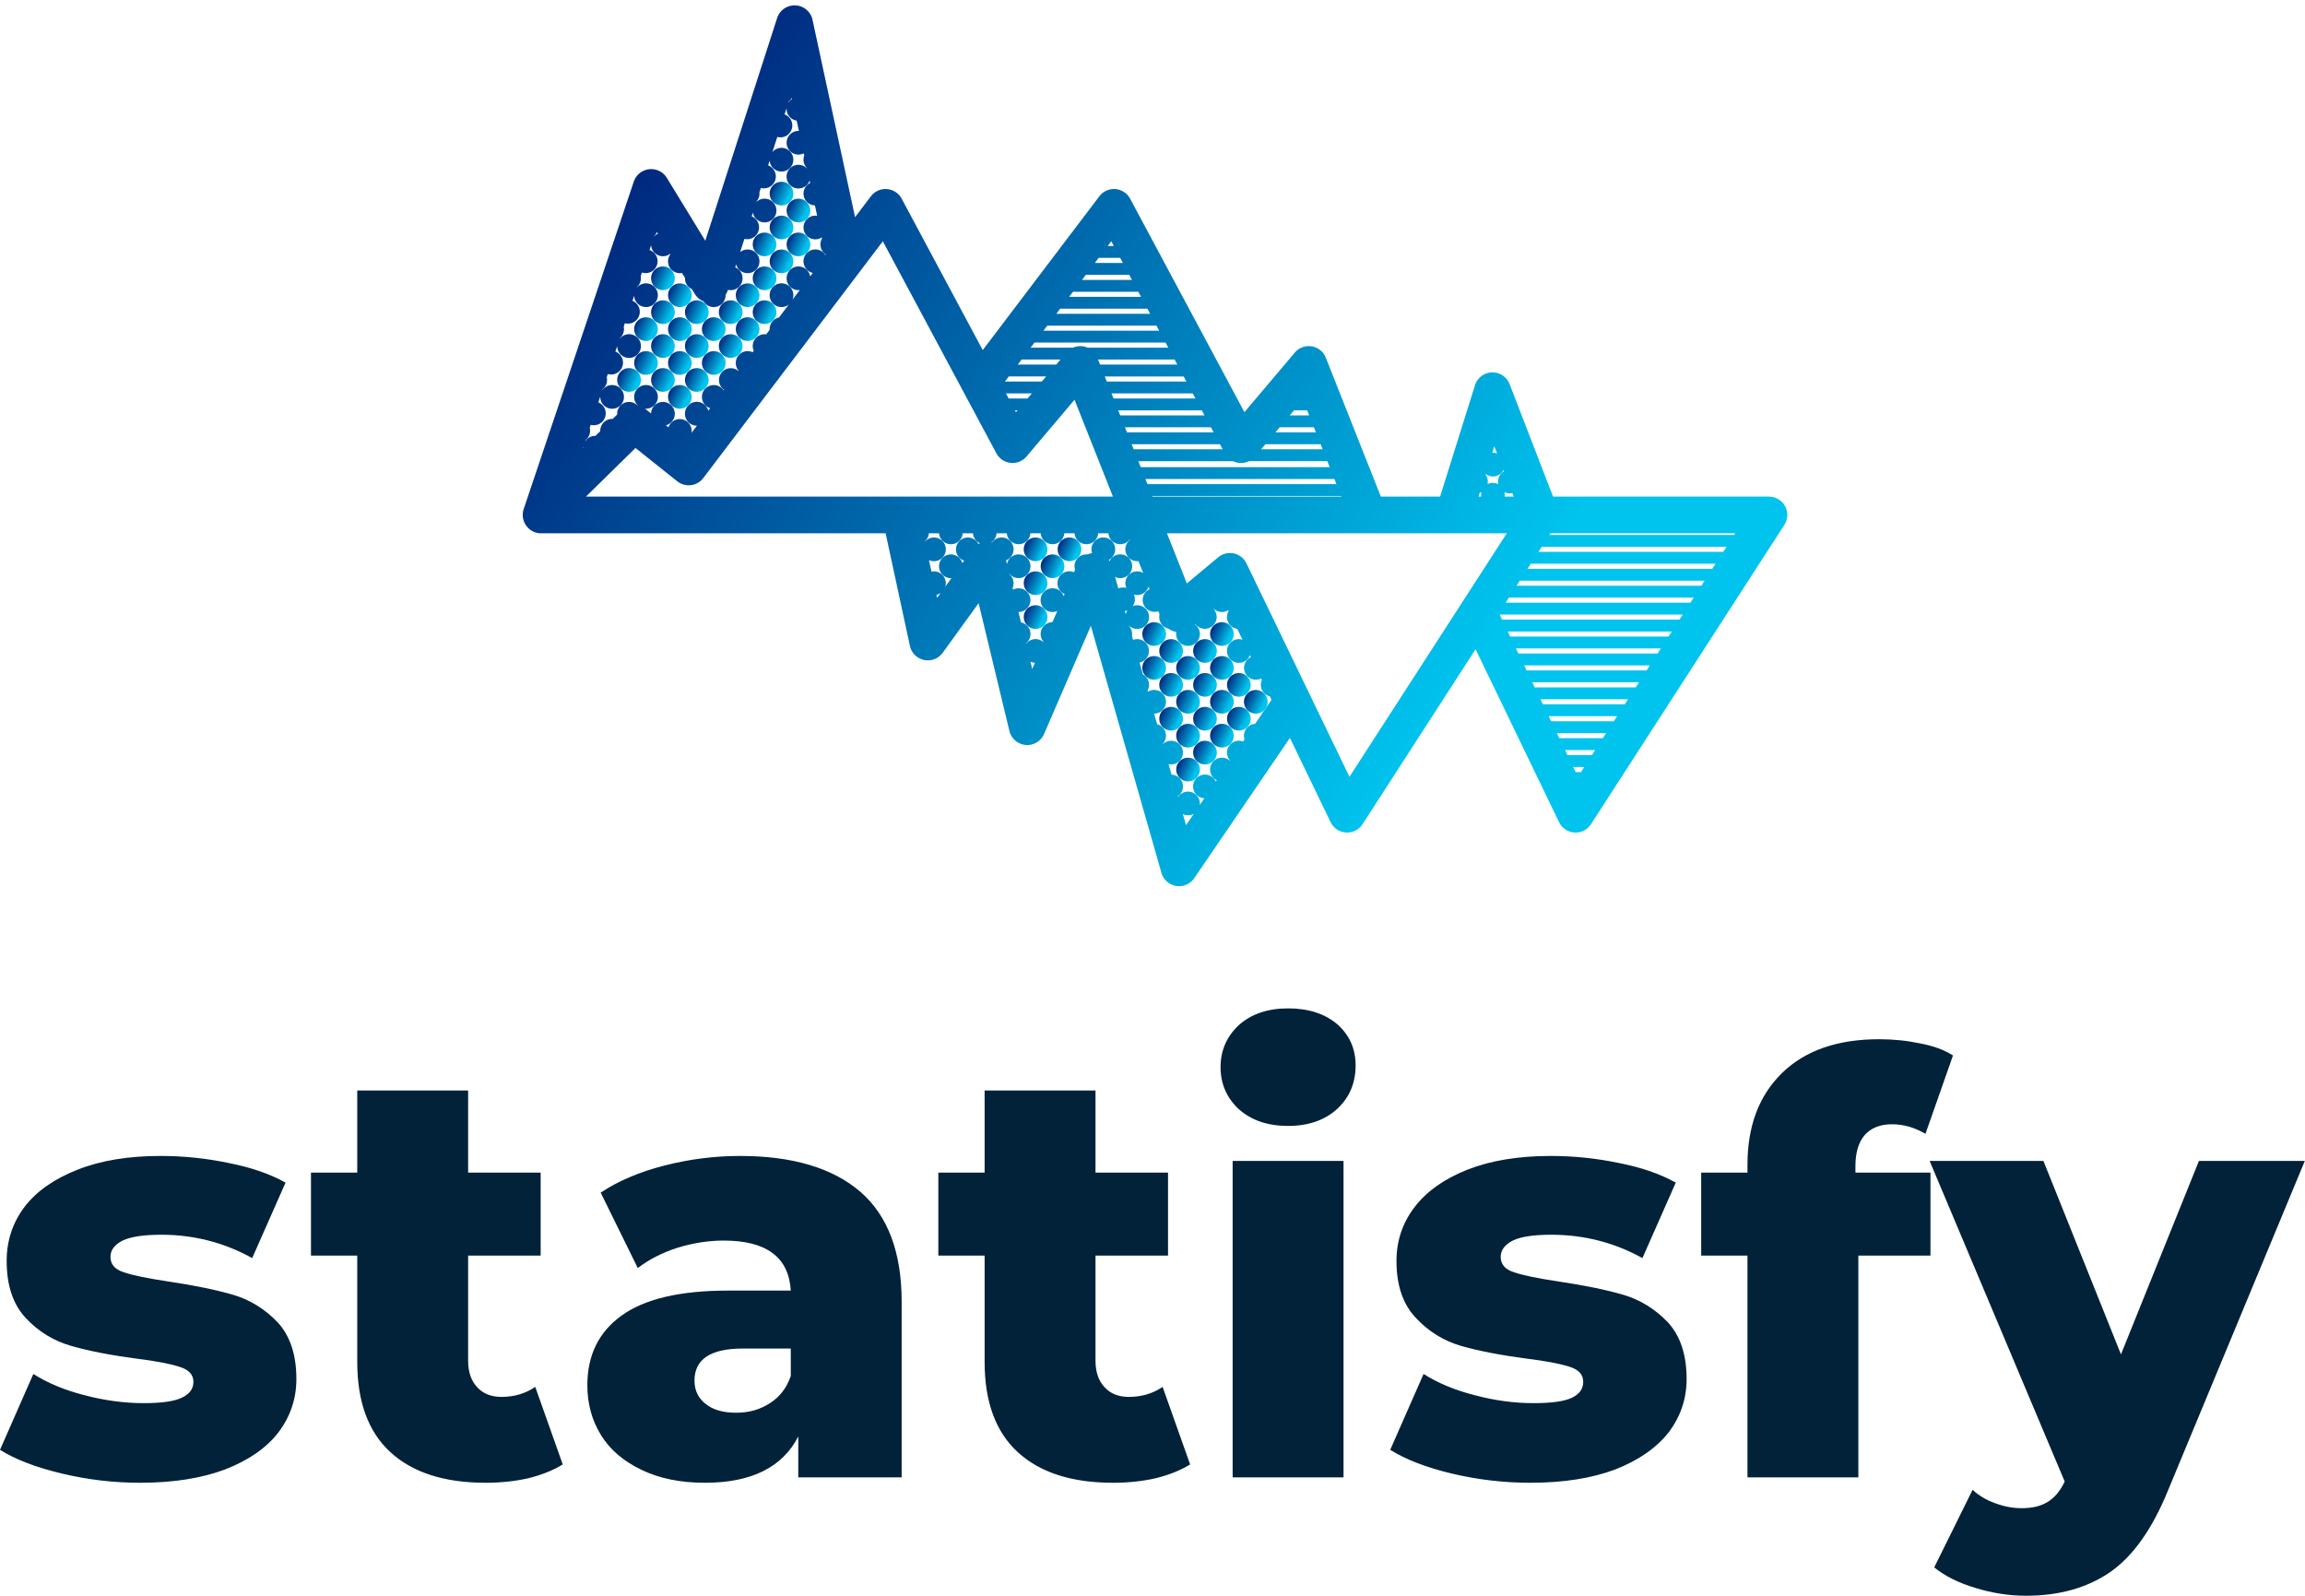 <svg data-v-d3f97b9e="" xmlns="http://www.w3.org/2000/svg" viewBox="0 0 235.444 163"><!----><!----><!----><g data-v-d3f97b9e="" id="0fc08d62-27a2-417d-9c38-6e68d43a6539" fill="#022239" transform="matrix(4.258,0,0,4.258,-1.065,93.206)"><path d="M3.61 13.68L3.61 13.68Q2.66 13.68 1.74 13.46L1.74 13.46L1.74 13.46Q0.81 13.24 0.25 12.89L0.25 12.89L1.05 11.07L1.05 11.07Q1.57 11.40 2.28 11.58L2.28 11.58L2.28 11.58Q3.00 11.77 3.70 11.77L3.70 11.77L3.70 11.77Q4.34 11.77 4.61 11.64L4.61 11.64L4.61 11.64Q4.89 11.51 4.89 11.26L4.89 11.26L4.89 11.26Q4.89 11.00 4.56 10.90L4.56 10.90L4.56 10.90Q4.23 10.79 3.51 10.70L3.51 10.70L3.51 10.70Q2.60 10.58 1.97 10.40L1.97 10.40L1.97 10.40Q1.33 10.22 0.87 9.73L0.87 9.73L0.87 9.73Q0.41 9.24 0.41 8.36L0.41 8.36L0.41 8.36Q0.41 7.63 0.84 7.06L0.84 7.06L0.84 7.06Q1.27 6.50 2.11 6.17L2.11 6.17L2.11 6.17Q2.94 5.84 4.10 5.84L4.10 5.84L4.10 5.84Q4.93 5.84 5.74 6.01L5.74 6.01L5.74 6.01Q6.55 6.17 7.10 6.48L7.10 6.48L6.30 8.29L6.30 8.29Q5.29 7.73 4.12 7.73L4.12 7.73L4.12 7.73Q3.49 7.73 3.19 7.87L3.19 7.87L3.19 7.87Q2.90 8.02 2.90 8.26L2.90 8.26L2.90 8.26Q2.90 8.53 3.22 8.63L3.22 8.63L3.22 8.63Q3.54 8.74 4.28 8.85L4.28 8.85L4.28 8.85Q5.22 8.99 5.84 9.17L5.84 9.17L5.84 9.17Q6.45 9.35 6.91 9.83L6.91 9.83L6.91 9.83Q7.36 10.32 7.36 11.19L7.36 11.19L7.36 11.19Q7.36 11.90 6.93 12.47L6.93 12.47L6.93 12.47Q6.50 13.03 5.65 13.36L5.65 13.36L5.65 13.36Q4.80 13.68 3.61 13.68L3.61 13.68ZM13.09 11.38L13.75 13.24L13.75 13.24Q13.41 13.45 12.93 13.57L12.93 13.57L12.93 13.57Q12.45 13.68 11.90 13.68L11.90 13.68L11.90 13.68Q10.42 13.68 9.62 12.95L9.62 12.95L9.62 12.95Q8.82 12.22 8.82 10.78L8.82 10.78L8.82 8.23L7.71 8.23L7.71 6.24L8.82 6.24L8.82 4.27L11.48 4.27L11.48 6.24L13.22 6.24L13.22 8.23L11.48 8.23L11.48 10.75L11.48 10.75Q11.48 11.16 11.70 11.39L11.70 11.39L11.70 11.39Q11.91 11.62 12.28 11.62L12.28 11.62L12.28 11.62Q12.74 11.62 13.09 11.38L13.09 11.38ZM18.00 5.84L18.00 5.84Q19.89 5.84 20.89 6.70L20.89 6.70L20.89 6.70Q21.88 7.56 21.88 9.34L21.88 9.34L21.88 13.55L19.40 13.55L19.40 12.57L19.40 12.57Q18.83 13.68 17.16 13.68L17.16 13.68L17.16 13.68Q16.28 13.68 15.64 13.37L15.64 13.37L15.64 13.37Q14.99 13.06 14.67 12.54L14.67 12.54L14.67 12.54Q14.34 12.01 14.34 11.34L14.34 11.34L14.34 11.34Q14.34 10.26 15.16 9.67L15.16 9.67L15.16 9.67Q15.99 9.07 17.71 9.07L17.71 9.07L19.22 9.07L19.22 9.07Q19.15 7.87 17.61 7.87L17.61 7.87L17.61 7.87Q17.07 7.87 16.51 8.04L16.51 8.04L16.51 8.04Q15.95 8.22 15.55 8.53L15.55 8.53L14.66 6.72L14.66 6.72Q15.29 6.30 16.19 6.07L16.19 6.07L16.19 6.07Q17.09 5.84 18.00 5.84L18.00 5.84ZM17.91 12.00L17.91 12.00Q18.37 12.00 18.72 11.77L18.72 11.77L18.72 11.77Q19.07 11.55 19.22 11.12L19.22 11.12L19.22 10.46L18.07 10.46L18.07 10.46Q16.91 10.46 16.91 11.23L16.91 11.23L16.91 11.23Q16.91 11.58 17.18 11.79L17.18 11.79L17.18 11.79Q17.44 12.00 17.91 12.00L17.91 12.00ZM28.14 11.38L28.80 13.24L28.80 13.24Q28.46 13.45 27.98 13.57L27.98 13.57L27.98 13.57Q27.50 13.68 26.95 13.68L26.95 13.68L26.95 13.68Q25.47 13.68 24.67 12.95L24.67 12.95L24.67 12.95Q23.87 12.22 23.87 10.78L23.87 10.78L23.87 8.23L22.76 8.23L22.76 6.24L23.87 6.24L23.87 4.27L26.53 4.27L26.53 6.24L28.27 6.24L28.27 8.23L26.53 8.23L26.53 10.75L26.53 10.75Q26.53 11.16 26.75 11.39L26.75 11.39L26.75 11.39Q26.96 11.62 27.33 11.62L27.33 11.62L27.33 11.62Q27.79 11.62 28.14 11.38L28.14 11.38ZM29.82 13.55L29.82 5.96L32.48 5.96L32.48 13.55L29.82 13.55ZM31.15 5.12L31.15 5.12Q30.42 5.12 29.97 4.72L29.97 4.72L29.97 4.72Q29.53 4.31 29.53 3.71L29.53 3.71L29.53 3.71Q29.53 3.11 29.97 2.70L29.97 2.70L29.97 2.70Q30.42 2.30 31.15 2.30L31.15 2.30L31.15 2.30Q31.88 2.30 32.33 2.68L32.33 2.68L32.33 2.68Q32.77 3.07 32.77 3.67L32.77 3.67L32.77 3.67Q32.77 4.30 32.33 4.71L32.33 4.71L32.33 4.71Q31.88 5.12 31.15 5.12L31.15 5.12ZM36.96 13.68L36.96 13.68Q36.01 13.68 35.08 13.46L35.08 13.46L35.08 13.46Q34.16 13.24 33.60 12.89L33.60 12.89L34.40 11.07L34.40 11.07Q34.92 11.40 35.63 11.58L35.63 11.58L35.63 11.58Q36.34 11.77 37.04 11.77L37.04 11.77L37.04 11.77Q37.69 11.77 37.96 11.64L37.96 11.64L37.96 11.64Q38.23 11.51 38.23 11.26L38.23 11.26L38.23 11.26Q38.23 11.00 37.91 10.90L37.91 10.90L37.91 10.90Q37.58 10.79 36.86 10.70L36.86 10.70L36.86 10.70Q35.95 10.58 35.31 10.40L35.31 10.40L35.31 10.40Q34.68 10.22 34.22 9.73L34.22 9.73L34.22 9.73Q33.75 9.24 33.75 8.36L33.75 8.36L33.75 8.36Q33.75 7.63 34.19 7.06L34.19 7.06L34.19 7.06Q34.62 6.50 35.45 6.17L35.45 6.17L35.45 6.17Q36.29 5.84 37.45 5.84L37.45 5.84L37.45 5.84Q38.28 5.84 39.09 6.01L39.09 6.01L39.09 6.01Q39.90 6.17 40.45 6.48L40.45 6.48L39.65 8.29L39.65 8.29Q38.64 7.73 37.46 7.73L37.46 7.73L37.46 7.73Q36.83 7.73 36.54 7.87L36.54 7.87L36.54 7.87Q36.25 8.02 36.25 8.26L36.25 8.26L36.25 8.26Q36.25 8.53 36.57 8.63L36.57 8.63L36.57 8.63Q36.89 8.74 37.63 8.85L37.63 8.85L37.63 8.85Q38.57 8.99 39.19 9.17L39.19 9.17L39.19 9.17Q39.80 9.35 40.26 9.83L40.26 9.83L40.26 9.83Q40.71 10.32 40.71 11.19L40.71 11.19L40.71 11.19Q40.71 11.90 40.28 12.47L40.28 12.47L40.28 12.47Q39.84 13.03 39.00 13.36L39.00 13.36L39.00 13.36Q38.15 13.68 36.96 13.68L36.96 13.68ZM44.76 6.08L44.76 6.24L46.56 6.24L46.56 8.23L44.83 8.23L44.83 13.55L42.17 13.55L42.17 8.23L41.06 8.23L41.06 6.24L42.17 6.24L42.17 6.05L42.17 6.05Q42.17 4.66 43.00 3.85L43.00 3.85L43.00 3.85Q43.83 3.04 45.33 3.04L45.33 3.04L45.33 3.04Q45.84 3.04 46.31 3.14L46.31 3.14L46.31 3.14Q46.79 3.23 47.10 3.43L47.10 3.43L46.44 5.31L46.44 5.31Q46.05 5.08 45.64 5.08L45.64 5.08L45.64 5.08Q45.22 5.08 44.99 5.33L44.99 5.33L44.99 5.33Q44.76 5.59 44.76 6.08L44.76 6.08ZM53.00 5.96L55.54 5.96L52.26 13.86L52.26 13.86Q51.69 15.26 50.86 15.83L50.86 15.83L50.86 15.83Q50.04 16.39 48.85 16.39L48.85 16.39L48.85 16.39Q48.24 16.39 47.63 16.20L47.63 16.20L47.63 16.20Q47.03 16.02 46.65 15.71L46.65 15.71L47.57 13.85L47.57 13.85Q47.80 14.06 48.11 14.17L48.11 14.17L48.11 14.17Q48.43 14.29 48.75 14.29L48.75 14.29L48.75 14.29Q49.13 14.29 49.37 14.14L49.37 14.14L49.37 14.14Q49.62 13.99 49.78 13.65L49.78 13.65L46.54 5.96L49.27 5.96L51.13 10.60L53.00 5.96Z"></path></g><linearGradient data-v-d3f97b9e="" gradientTransform="rotate(25)" id="2e8035d7-8e0f-49ac-81a5-fec93c59961a" x1="0%" y1="0%" x2="100%" y2="0%"><stop data-v-d3f97b9e="" offset="0%" style="stop-color: rgb(0, 10, 104); stop-opacity: 1;"></stop><stop data-v-d3f97b9e="" offset="100%" style="stop-color: rgb(0, 196, 238); stop-opacity: 1;"></stop></linearGradient><g data-v-d3f97b9e="" id="bbe2ad53-447e-4358-b7e8-35319fb4decb" transform="matrix(1.29,0,0,1.29,53.394,-15.645)" stroke="none" fill="url(#2e8035d7-8e0f-49ac-81a5-fec93c59961a)"><path d="M99.965 53.574a.86.86 0 0 0 .025-.053c.012-.025.024-.05.034-.076l.023-.062c.008-.023.017-.047.024-.071l.019-.073.015-.064.013-.084.007-.057c.003-.031.004-.062.005-.093l.002-.04-.001-.012c0-.03-.002-.06-.005-.09a1.091 1.091 0 0 0-.015-.127c-.004-.024-.007-.049-.012-.073l-.011-.043c-.008-.032-.015-.064-.025-.095l-.007-.02a1.817 1.817 0 0 0-.041-.111l-.02-.041c-.013-.028-.026-.057-.041-.084a1.269 1.269 0 0 0-.068-.111l-.004-.007a1.267 1.267 0 0 0-.083-.11l-.001-.001c-.023-.028-.048-.054-.073-.08l-.023-.024c-.019-.019-.04-.036-.06-.054l-.048-.043-.049-.037c-.023-.017-.046-.035-.07-.05l-.01-.007c-.012-.008-.024-.014-.037-.021a1.234 1.234 0 0 0-.209-.104l-.061-.023c-.024-.008-.047-.017-.072-.024a.923.923 0 0 0-.071-.018l-.066-.015a1.13 1.13 0 0 0-.081-.012c-.02-.003-.039-.006-.059-.007-.03-.003-.06-.004-.09-.005l-.043-.002H81.584l-3.441-8.907a1.453 1.453 0 0 0-2.742.089l-2.762 8.817h-4.69L63.59 40.454a1.45 1.45 0 0 0-2.46-.402l-3.984 4.711-9.05-16.9a1.456 1.456 0 0 0-1.167-.763 1.449 1.449 0 0 0-1.272.571l-9.232 12.177-6.418-11.985a1.456 1.456 0 0 0-1.167-.763 1.449 1.449 0 0 0-1.272.571l-1.253 1.653-3.368-15.625a1.453 1.453 0 0 0-2.803-.14l-5.689 17.63-3.044-4.976a1.453 1.453 0 0 0-2.616.295l-8.72 25.93-.003.011a.225.225 0 0 0-.008.024l-.015.057-.003.011c-.004.017-.01.035-.013.052l-.009.047a1.789 1.789 0 0 0-.015.1l-.001.01-.002.043a.907.907 0 0 0-.006.09v.019l.002.035c.001.029.001.058.003.086l.002.016.007.053.009.068.004.019c.004.022.01.043.015.064l.012.051.007.023.023.067.014.04a.306.306 0 0 0 .011.027l.029.064.017.038.014.028.032.056a1.49 1.49 0 0 0 .041.066c.01.016.022.031.033.046l.035.048.016.02.032.037.049.055a.1.1 0 0 0 .01.011l.005.005.03.028a1.618 1.618 0 0 0 .077.07l.03.023c.022.017.043.034.066.05l.057.037.06.036.02.012.053.026.052.025a.256.256 0 0 0 .024.011l.062.023.002.001.035.014a.164.164 0 0 1 .011.003l.023.008.053.014a1.072 1.072 0 0 0 .068.018c.021.005.043.008.064.011l.007.001.075.012.009.001.042.002c.031.002.061.005.092.005h27.302l1.921 8.913a1.453 1.453 0 0 0 2.598.546l2.844-3.927 2.437 10.121a1.454 1.454 0 0 0 2.746.236l3.704-8.564 5.59 19.563a1.453 1.453 0 0 0 2.597.42l7.576-11.107 3.222 6.672a1.454 1.454 0 0 0 2.529.157l8.948-13.852 6.612 13.695a1.454 1.454 0 0 0 2.529.157L99.898 53.69l.021-.036.046-.08zm-23.034-6.106l.22.57a.935.935 0 0 0-.327-.06l-.054.003.161-.513zm-1.154 3.682a.94.94 0 0 0 .456-1.454l.012-.04a.937.937 0 0 0 1.412-.307l.038.098a.939.939 0 0 0 .668 1.73l.105.272h-.718a.937.937 0 1 0-1.85 0h-.215l.092-.299zm-10.954.298H49.859l-.019-.049H64.803l.02.049zm-25.767-6.686l-.077-.144h.198l-.121.144zm25.375 5.698H49.468l-.159-.402h14.964l.158.402zm-3.358-5.841h1.042l.16.402h-1.542l.34-.402zm-1.134 1.341h2.708l.16.402h-3.208l.34-.402zm-1.134 1.341h4.374l.159.402h-4.874l.341-.402zm-2.083 1.478c.272.029.543-.021.783-.136h6.206l.189.476H48.937l-.189-.476h7.498c.147.071.308.118.476.136zm-1.298-1.075h-7.049l-.16-.402h6.993l.216.402zm-.718-1.342h-6.863l-.16-.402h6.807l.216.402zm-.718-1.341h-6.676l-.159-.402H53.774l.214.402zm-.719-1.341H46.78l-.16-.402h6.434l.215.402zm-.718-1.341h-6.303l-.159-.402h6.248l.214.402zm-.718-1.342h-6.117l-.159-.402h6.061l.215.402zm-5.229-9.765l.202.376h-.487l.285-.376zm-.998 1.315h1.702l.215.402h-2.222l.305-.402zm-1.017 1.342h3.437l.215.402h-3.957l.305-.402zm-1.017 1.341H48.744l.215.402h-5.693l.306-.402zm-1.017 1.341h6.907l.215.402H42.25l.305-.402zm-1.016 1.341h8.643l.215.402h-9.163l.305-.402zm-1.017 1.342H50.9l.215.402h-6.388a1.45 1.45 0 0 0-1.154 0h-3.356l.305-.402zm-1.017 1.341h3.076l-.34.402H39.2l.305-.402zm-1.017 1.341h2.958l-.34.402h-2.923l.305-.402zm.753 1.342h1.071l-.34.402h-1.495l-.215-.402h.979zM28.514 31.232l8.99 16.788a1.452 1.452 0 0 0 2.39.252l3.799-4.492 3.04 7.669H5.008L8.929 47.6l3.307 2.637a1.453 1.453 0 0 0 2.063-.258l14.215-18.747zm-7.443-11.084a.958.958 0 0 0 .235-.272l.019.087a.936.936 0 0 0-.288.293l.034-.108zm-10.66 10.668a.942.942 0 0 0 .216-.315l.079.129a.938.938 0 0 0-.312.235l.017-.049zM4.98 46.969a.936.936 0 0 0 .324-.965l.081-.24a.938.938 0 0 0 .598-1.775l.159-.472-.002.037a.938.938 0 1 0 .171-.539l.027-.081A.937.937 0 0 0 6.652 42l.086-.256a.938.938 0 0 0 .597-1.777l.146-.436a.94.94 0 1 0 .192-.57l.023-.068a.935.935 0 0 0 .302-.899l.091-.271a.94.94 0 0 0 .598-1.778l.137-.408a.938.938 0 1 0 .211-.628l.018-.055a.935.935 0 0 0 .289-.86l.098-.291a.938.938 0 0 0 .599-1.779l.128-.381a.938.938 0 0 0 1.513.676l.019.032a.938.938 0 0 0 .914 1.493l.235.385-.002.034c0 .377.222.701.542.85l.238.389c.167.273.414.477.699.591a.938.938 0 0 0 1.738-.526c.079-.114.142-.241.185-.377l.004-.014a.938.938 0 0 0 .574-1.78l.075-.232a.938.938 0 1 0 .313-.97l.339-1.052a.94.94 0 0 0 .576-1.784l.096-.296a.939.939 0 1 0 .27-.837l.015-.047a.938.938 0 0 0 .231-.716l.114-.354a.94.94 0 0 0 .577-1.787l.122-.379a.938.938 0 1 0 .216-.672l.388-1.201a.938.938 0 0 0 .575-1.784l.161-.5c-.001.021-.003.042-.003.064 0 .472.348.861.801.928l.176.818-.038-.002a.938.938 0 1 0 .421 1.778l.039.182a.936.936 0 0 0 .21.978l.008.037a.938.938 0 1 0 .206.959l.041.19a.938.938 0 0 0 .383 1.778l.176.819a.938.938 0 1 0 .369 1.713l.018.082a.936.936 0 0 0 .267 1.238l.032.129a.94.94 0 1 0-1.033 1.361l-.209.276a.938.938 0 1 0-.821 1.083l-.576.759a.94.94 0 1 0-.297.391l-.776 1.024a.94.94 0 0 0-.736.916l.003.051-.274.363a.938.938 0 0 0-.99 1.306l-.086.113a.938.938 0 0 0-1.108 1.462l-.016.021a.938.938 0 1 0-1.132 1.493l-.036.048a.938.938 0 1 0-1.067 1.407l-.155.204a.937.937 0 0 0-1.846.241c0 .519.42.939.939.939l.013-.001-.43.567a.94.94 0 0 0-1.824-.433l-.208-.165a.939.939 0 1 0-1.172-.934l-.429-.342c-.017-.014-.035-.026-.053-.038.026.002.052.004.078.004a.938.938 0 1 0-.639-.252l-.036-.006a.938.938 0 0 0-1.606.661l.003.054-.358.351-.047-.002a.94.94 0 0 0-.937.969l-.379.372-.023-.001a.938.938 0 0 0-.792.436l.035-.105zm-.182.614l-.036.036.04-.119a.967.967 0 0 0-.004.077v.006zM32.812 59.47l-.053-.245a.935.935 0 0 0 .336-.145l-.283.39zm3.27-4.269a.938.938 0 1 0-1.13 1.316l-.144.199a.939.939 0 1 0-.904 1.19l.044-.002-.485.67a.94.94 0 0 0-1.098-1.183l-.197-.914a.938.938 0 1 0-.316-1.463l-.006-.029a.936.936 0 0 0 .311-.629h.812a.938.938 0 0 0 1.87 0h.811c.027.352.248.65.556.787a.996.996 0 0 0-.124.058zm4.261 9.896l-.14-.579a.939.939 0 0 0 .351.091l-.211.488zM52.52 77.466l-.251-.88a.94.94 0 0 0 .865-.019l-.614.899zm6.195-9.083a.93.93 0 0 0-.182.267l-.541.793a.938.938 0 0 0-.838 1.228l-.117.172a.937.937 0 0 0-1.027 1.506l-.013.02a.938.938 0 1 0-1.047 1.534l-.074.109a.939.939 0 1 0-.905 1.326l-.359.527a.94.94 0 0 0-1.726-.619l-.019-.067a.937.937 0 0 0-.49-1.714l-.237-.828a.938.938 0 1 0-.454-1.59l-.007-.023a.94.94 0 0 0-.444-1.554l-.239-.836h.002A.938.938 0 1 0 49.5 66.9l-.025-.087a.937.937 0 0 0-.366-1.282l-.268-.939a.94.94 0 0 0-.184-1.86.93.93 0 0 0-.33.061l-.087-.304a.933.933 0 0 0-.224-.782l-.013-.044a.938.938 0 1 0-.257-.901l-.071-.247a.94.94 0 1 0-.513-1.793l-.261-.915a.94.94 0 1 0-.432-1.249 1.434 1.434 0 0 0-.072-.097.939.939 0 1 0-1.311-.53 1.44 1.44 0 0 0-.379.099c-.025-.002-.05-.004-.076-.004a.938.938 0 0 0-.896 1.221l-.083.193a.938.938 0 0 0-.745 1.723l-.074.171a.94.94 0 1 0-.507 1.173l-.383.884a.939.939 0 0 0-.682 1.577l-.009.022a.935.935 0 0 0-1.391.114l-.01-.04a.937.937 0 0 0-.398-1.654l-.198-.824.012.001a.938.938 0 1 0-.438-1.769l-.036-.151a.936.936 0 0 0-.258-1.074l-.015-.06a.938.938 0 1 0-.177-.732l-.073-.304a.939.939 0 1 0-1.108-1.418 1.22 1.22 0 0 0-.058-.014.939.939 0 0 0 .415-.71h.813a.938.938 0 0 0 1.87 0h.812a.938.938 0 0 0 1.87 0h.812a.938.938 0 0 0 1.87 0h.812a.94.94 0 0 0 1.694.48l.017.042a.938.938 0 0 0 .667 1.681l.372.939a.938.938 0 1 0 .427 1.076l.082.208a.94.94 0 0 0 .692 1.745l.097.244a.938.938 0 0 0 .694 1.132 1.46 1.46 0 0 0 .636.26.938.938 0 1 0 1.472-.592l.034-.028a.937.937 0 1 0 1.438-1.198l.017-.014a.936.936 0 0 0 1.147.112l.033.069a.939.939 0 0 0 .68 1.41l.415.86a.938.938 0 1 0 .589 1.221l.076.158a.938.938 0 1 0 .816 1.689l.057.119a.938.938 0 0 0 .627 1.298l.132.272-.574.845zm6.749 5.252L57.307 56.74a1.452 1.452 0 0 0-2.239-.484l-2.482 2.069-1.574-3.97H77.92l-12.456 19.28zm18.33-.373h-.422l-.194-.402h.876l-.26.402zm.867-1.341h-1.936l-.194-.402h2.39l-.26.402zm.866-1.342h-3.45l-.194-.402h3.904l-.26.402zm.867-1.341H81.43l-.194-.402h5.418l-.26.402zm.866-1.341h-6.478l-.194-.402h6.932l-.26.402zm.867-1.341H80.135l-.194-.402h8.446l-.26.402zm.866-1.342h-9.507l-.194-.402H89.253l-.26.402zm.867-1.341H78.84l-.194-.402H90.121l-.261.402zm.866-1.341H78.191l-.194-.402H90.986l-.26.402zm.867-1.342H77.544l-.194-.402H91.852l-.259.402zm.866-1.341h-14.63l.26-.402H92.72l-.261.402zm.867-1.341H78.696l.26-.402H93.586l-.26.402zm.866-1.341h-14.63l.26-.402H94.452l-.26.402zm.867-1.342H80.429l.26-.402H95.319l-.26.402zm.571-1.341H81.295l.084-.13h14.63l-.084.13h-.295z"></path><circle cx="55.364" cy="70.378" r=".939"></circle><circle cx="52.682" cy="73.061" r=".939"></circle><circle cx="58.047" cy="67.696" r=".939"></circle><circle cx="56.705" cy="69.037" r=".939"></circle><circle cx="54.023" cy="71.72" r=".939"></circle><circle cx="49.999" cy="65.013" r=".939"></circle><circle cx="49.999" cy="62.331" r=".939"></circle><circle cx="51.34" cy="69.037" r=".939"></circle><circle cx="51.34" cy="66.355" r=".939"></circle><circle cx="52.681" cy="70.378" r=".939"></circle><circle cx="40.61" cy="60.989" r=".939"></circle><circle cx="40.61" cy="55.624" r=".939"></circle><circle cx="41.951" cy="56.966" r=".939"></circle><circle cx="43.293" cy="55.624" r=".939"></circle><circle cx="40.61" cy="58.307" r=".939"></circle><circle cx="54.023" cy="63.672" r=".939"></circle><circle cx="55.364" cy="65.013" r=".939"></circle><circle cx="54.023" cy="66.355" r=".939"></circle><circle cx="55.364" cy="62.331" r=".939"></circle><circle cx="52.681" cy="65.013" r=".939"></circle><circle cx="56.705" cy="66.355" r=".939"></circle><circle cx="55.364" cy="67.696" r=".939"></circle><circle cx="54.023" cy="69.037" r=".939"></circle><circle cx="52.681" cy="67.696" r=".939"></circle><circle cx="51.34" cy="63.672" r=".939"></circle><circle cx="20.491" cy="30.14" r=".939"></circle><circle cx="8.419" cy="42.212" r=".939"></circle><circle cx="9.761" cy="40.87" r=".939"></circle><circle cx="12.443" cy="35.505" r=".939"></circle><circle cx="13.784" cy="36.847" r=".939"></circle><circle cx="15.126" cy="38.188" r=".939"></circle><circle cx="11.102" cy="36.846" r=".939"></circle><circle cx="9.761" cy="38.188" r=".939"></circle><circle cx="11.102" cy="34.164" r=".939"></circle><circle cx="15.126" cy="40.87" r=".939"></circle><circle cx="16.467" cy="36.846" r=".939"></circle><circle cx="11.102" cy="42.212" r=".939"></circle><circle cx="11.102" cy="39.529" r=".939"></circle><circle cx="12.443" cy="38.188" r=".939"></circle><circle cx="12.443" cy="43.553" r=".939"></circle><circle cx="16.467" cy="39.529" r=".939"></circle><circle cx="12.443" cy="40.87" r=".939"></circle><circle cx="13.784" cy="39.529" r=".939"></circle><circle cx="13.785" cy="42.212" r=".939"></circle><circle cx="21.832" cy="31.481" r=".939"></circle><circle cx="21.832" cy="28.799" r=".939"></circle><circle cx="17.808" cy="35.505" r=".939"></circle><circle cx="20.491" cy="27.458" r=".939"></circle><circle cx="19.15" cy="31.481" r=".939"></circle><circle cx="19.15" cy="34.164" r=".939"></circle><circle cx="20.491" cy="32.823" r=".939"></circle><circle cx="17.808" cy="38.188" r=".939"></circle><circle cx="19.15" cy="36.847" r=".939"></circle></g><!----></svg>